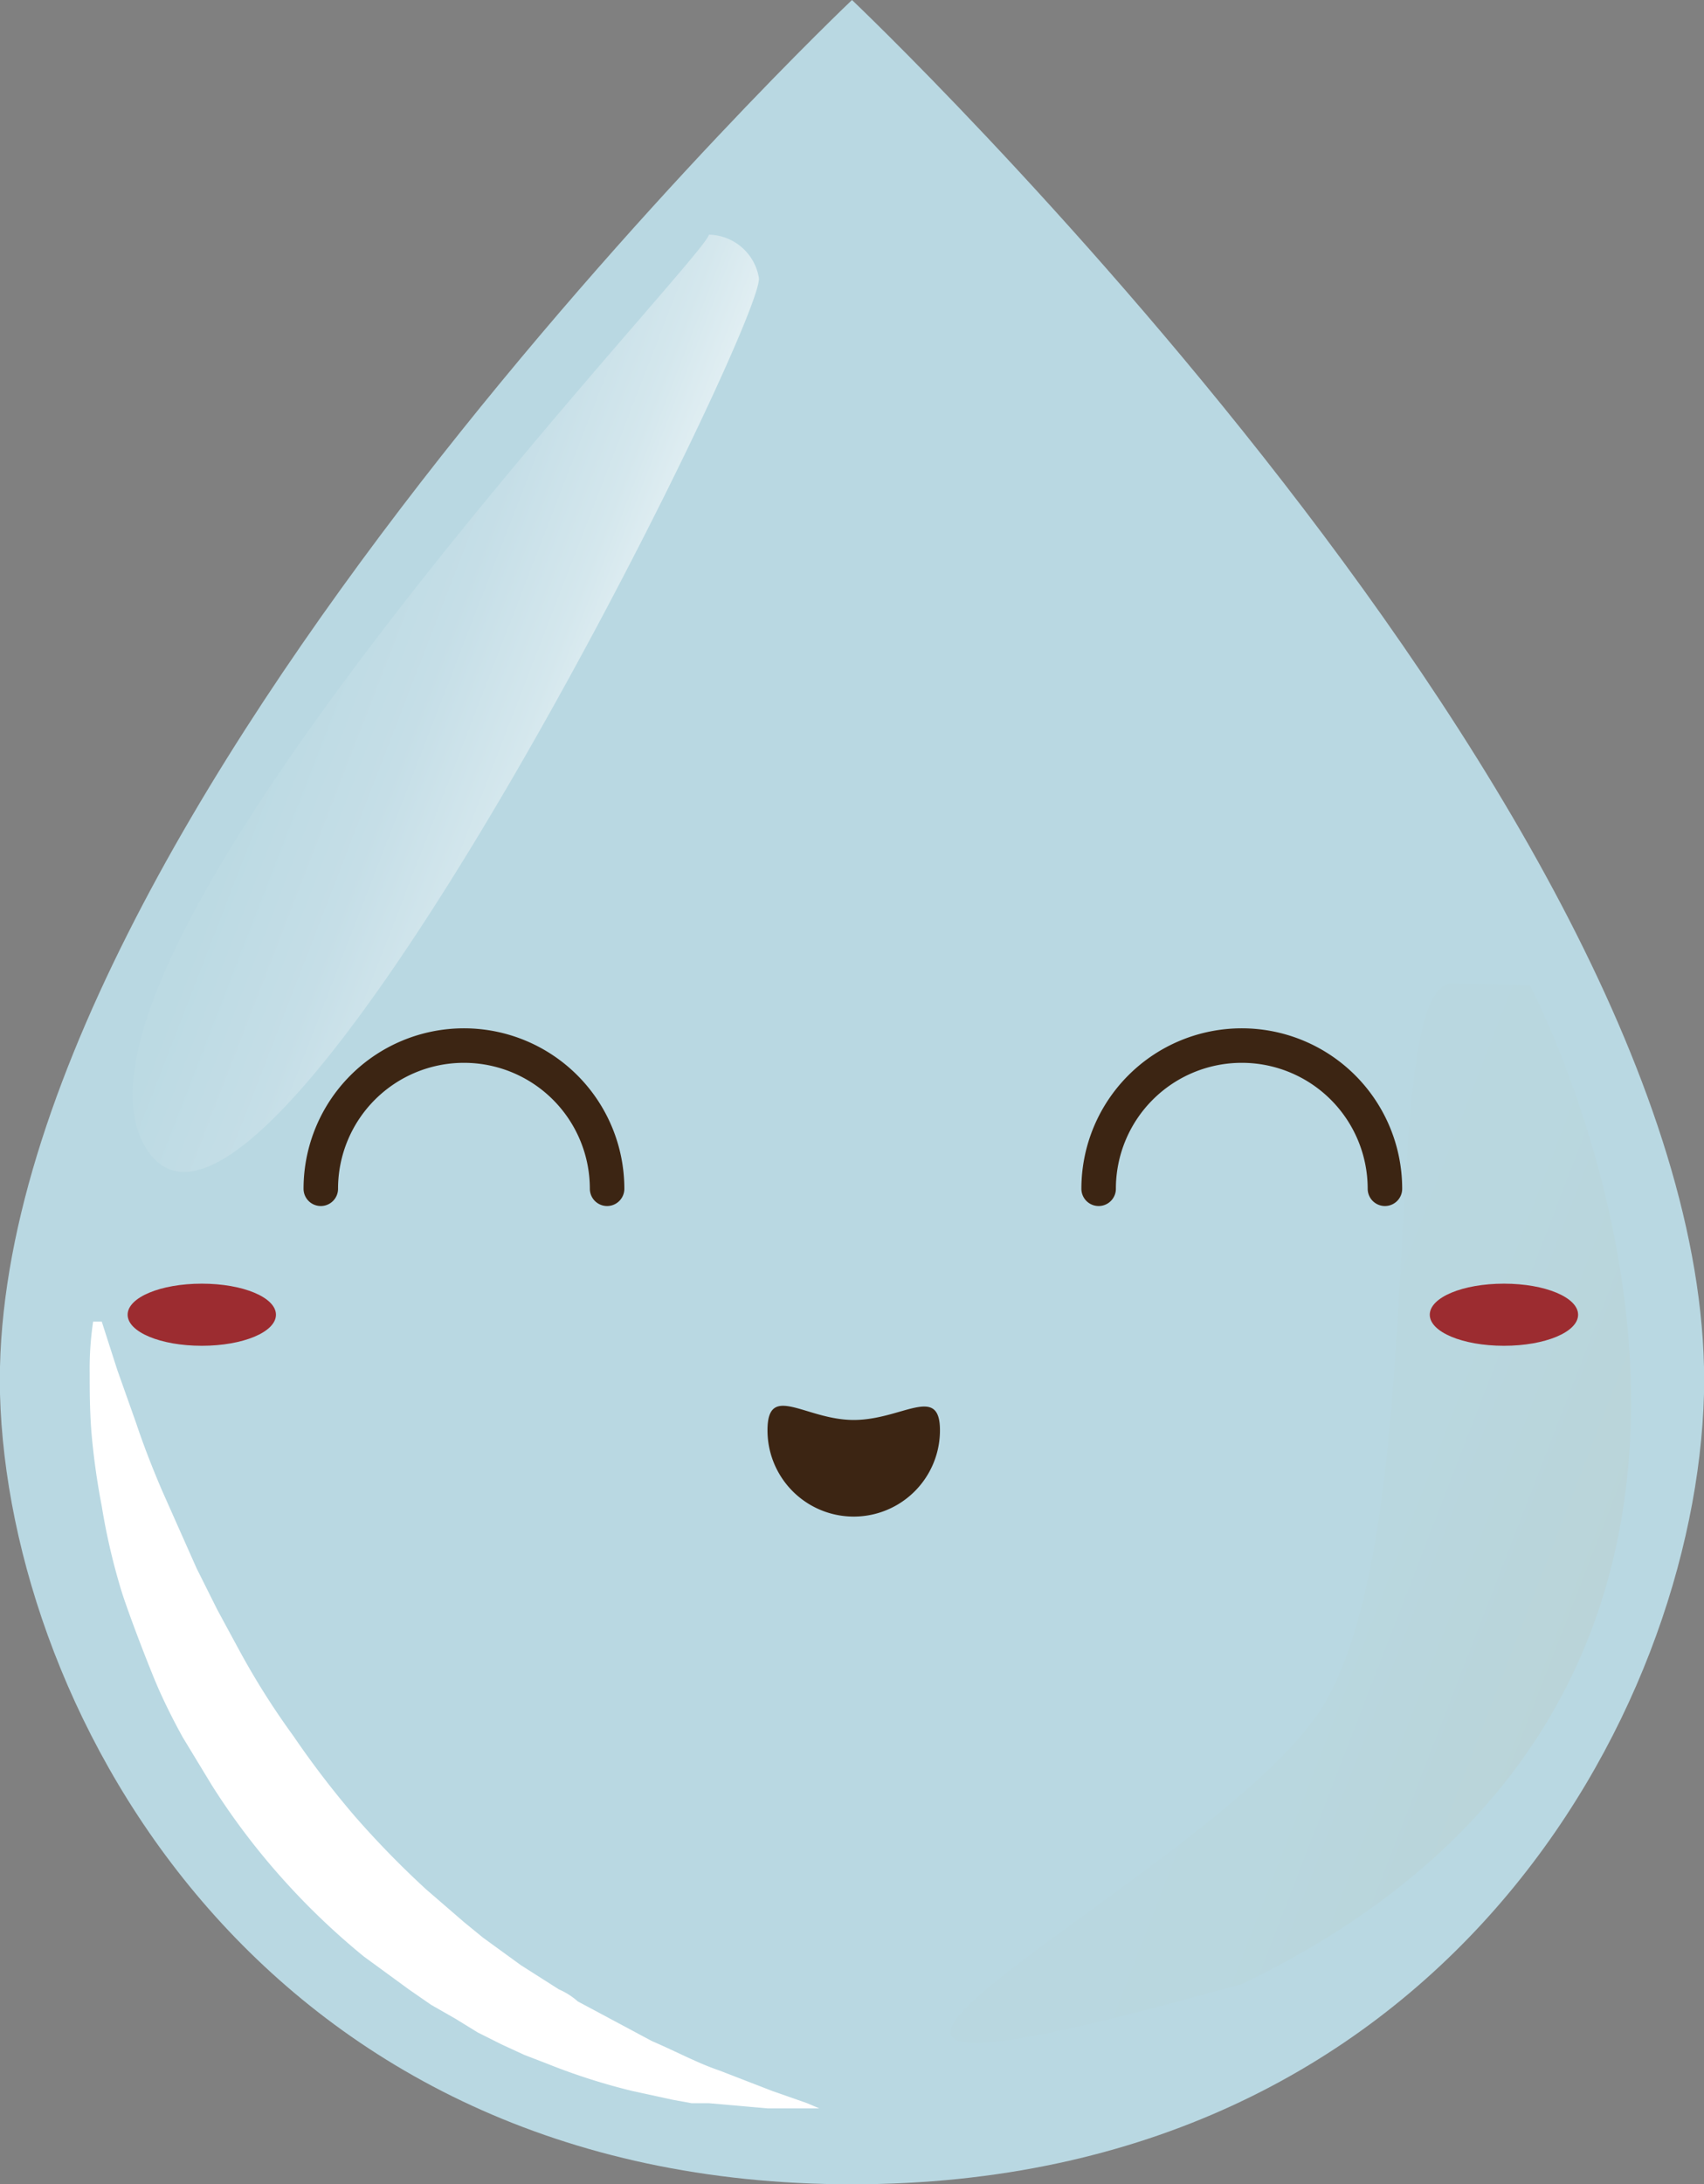 <svg xmlns="http://www.w3.org/2000/svg" xmlns:xlink="http://www.w3.org/1999/xlink" viewBox="0 0 98.8 126.6"><rect x="0" y="0" width="98.8" height="126.6" fill="#808080" stroke="none"/><defs><style>.cls-1{fill:#b9d8e2;}.cls-2{fill:#fff;}.cls-3{fill:url(#Degradado_sin_nombre);}.cls-4{fill:url(#Degradado_sin_nombre_2);}.cls-5{fill:none;stroke:#3c2513;stroke-linecap:round;stroke-miterlimit:10;stroke-width:2px;}.cls-6{fill:#3c2513;}.cls-7{fill:#9c2c30;}</style><linearGradient id="Degradado_sin_nombre" x1="53.51" y1="-568.68" x2="101.23" y2="-587.16" gradientTransform="matrix(1, 0, 0, -1, 0, -488.2)" gradientUnits="userSpaceOnUse"><stop offset="0" stop-color="#b9d8e2"/><stop offset="0.55" stop-color="#b9d7df"/><stop offset="0.91" stop-color="#bad3d6"/><stop offset="1" stop-color="#bad2d3"/></linearGradient><linearGradient id="Degradado_sin_nombre_2" x1="7.53" y1="-521.84" x2="39.79" y2="-534.33" gradientTransform="matrix(1, 0, 0, -1, 0, -488.2)" gradientUnits="userSpaceOnUse"><stop offset="0" stop-color="#b9d8e2"/><stop offset="0.32" stop-color="#bcdae3"/><stop offset="0.53" stop-color="#c5dee7"/><stop offset="0.71" stop-color="#d4e7ed"/><stop offset="0.87" stop-color="#e9f3f6"/><stop offset="1" stop-color="#fff"/></linearGradient></defs><title>Asset 1</title><g id="Layer_2" data-name="Layer 2"><g id="Capa_1" data-name="Capa 1"><path class="cls-1" d="M49.4,0S-.8,47.6,0,80.8c.5,18.5,15.3,45.8,49.4,45.8S98.3,99.3,98.8,80.8C99.6,47.6,49.4,0,49.4,0Z"/><path class="cls-2" d="M5.9,76.6l.9,2.8,1.1,3.1q.6,1.8,1.5,3.9l2,4.5,1.2,2.4,1.3,2.4a44.2,44.2,0,0,0,3.1,4.9,53.2,53.2,0,0,0,3.6,4.7,54.4,54.4,0,0,0,4.1,4.2l2.2,1.9,1.1.9,1.1.8,1.1.8,1.1.7,1.1.7a4.1,4.1,0,0,1,1.1.7l4.3,2.3c1.4.6,2.7,1.3,3.9,1.7l3.1,1.2,2,.7.7.3h-3l-3.4-.3h-1l-1.1-.2-2.3-.5a36,36,0,0,1-5-1.6l-1.3-.5-1.3-.6-1.4-.7-1.3-.8-1.4-.8-1.3-.9-2.6-1.9a41.6,41.6,0,0,1-4.8-4.6,40.9,40.9,0,0,1-4-5.3l-1.7-2.8c-.5-.9-1-1.9-1.4-2.8s-1.5-3.7-2.1-5.5a37.2,37.2,0,0,1-1.2-5.1A41.6,41.6,0,0,1,5.3,83c-.1-1.3-.1-2.5-.1-3.4a18.5,18.5,0,0,1,.2-3Z"/><path class="cls-3" d="M88.7,57.1S109.8,96.8,72,115l-1.5.4c-34.5,9.6-1.2-6,5.8-15.9S79.6,57,84.2,57Z"/><path class="cls-4" d="M41.1,13.6c0,1.2-39.5,42.2-32.6,53S44.4,18.6,44,16.1A3,3,0,0,0,41.1,13.6Z"/><path class="cls-5" d="M18.6,68.9a8.3,8.3,0,0,1,16.6,0"/><path class="cls-5" d="M63.7,68.9a8.3,8.3,0,1,1,16.6,0"/><path class="cls-6" d="M54.5,82.9a5,5,0,0,1-10,0c0-2.8,2.2-.6,5-.6S54.5,80.2,54.5,82.9Z"/><path class="cls-7" d="M16,76.2c0,1-1.9,1.8-4.3,1.8s-4.3-.8-4.3-1.8,1.9-1.8,4.3-1.8S16,75.2,16,76.2Z"/><path class="cls-7" d="M82.9,76.2c0,1,1.9,1.8,4.3,1.8s4.3-.8,4.3-1.8-1.9-1.8-4.3-1.8S82.9,75.2,82.9,76.2Z"/></g></g></svg>